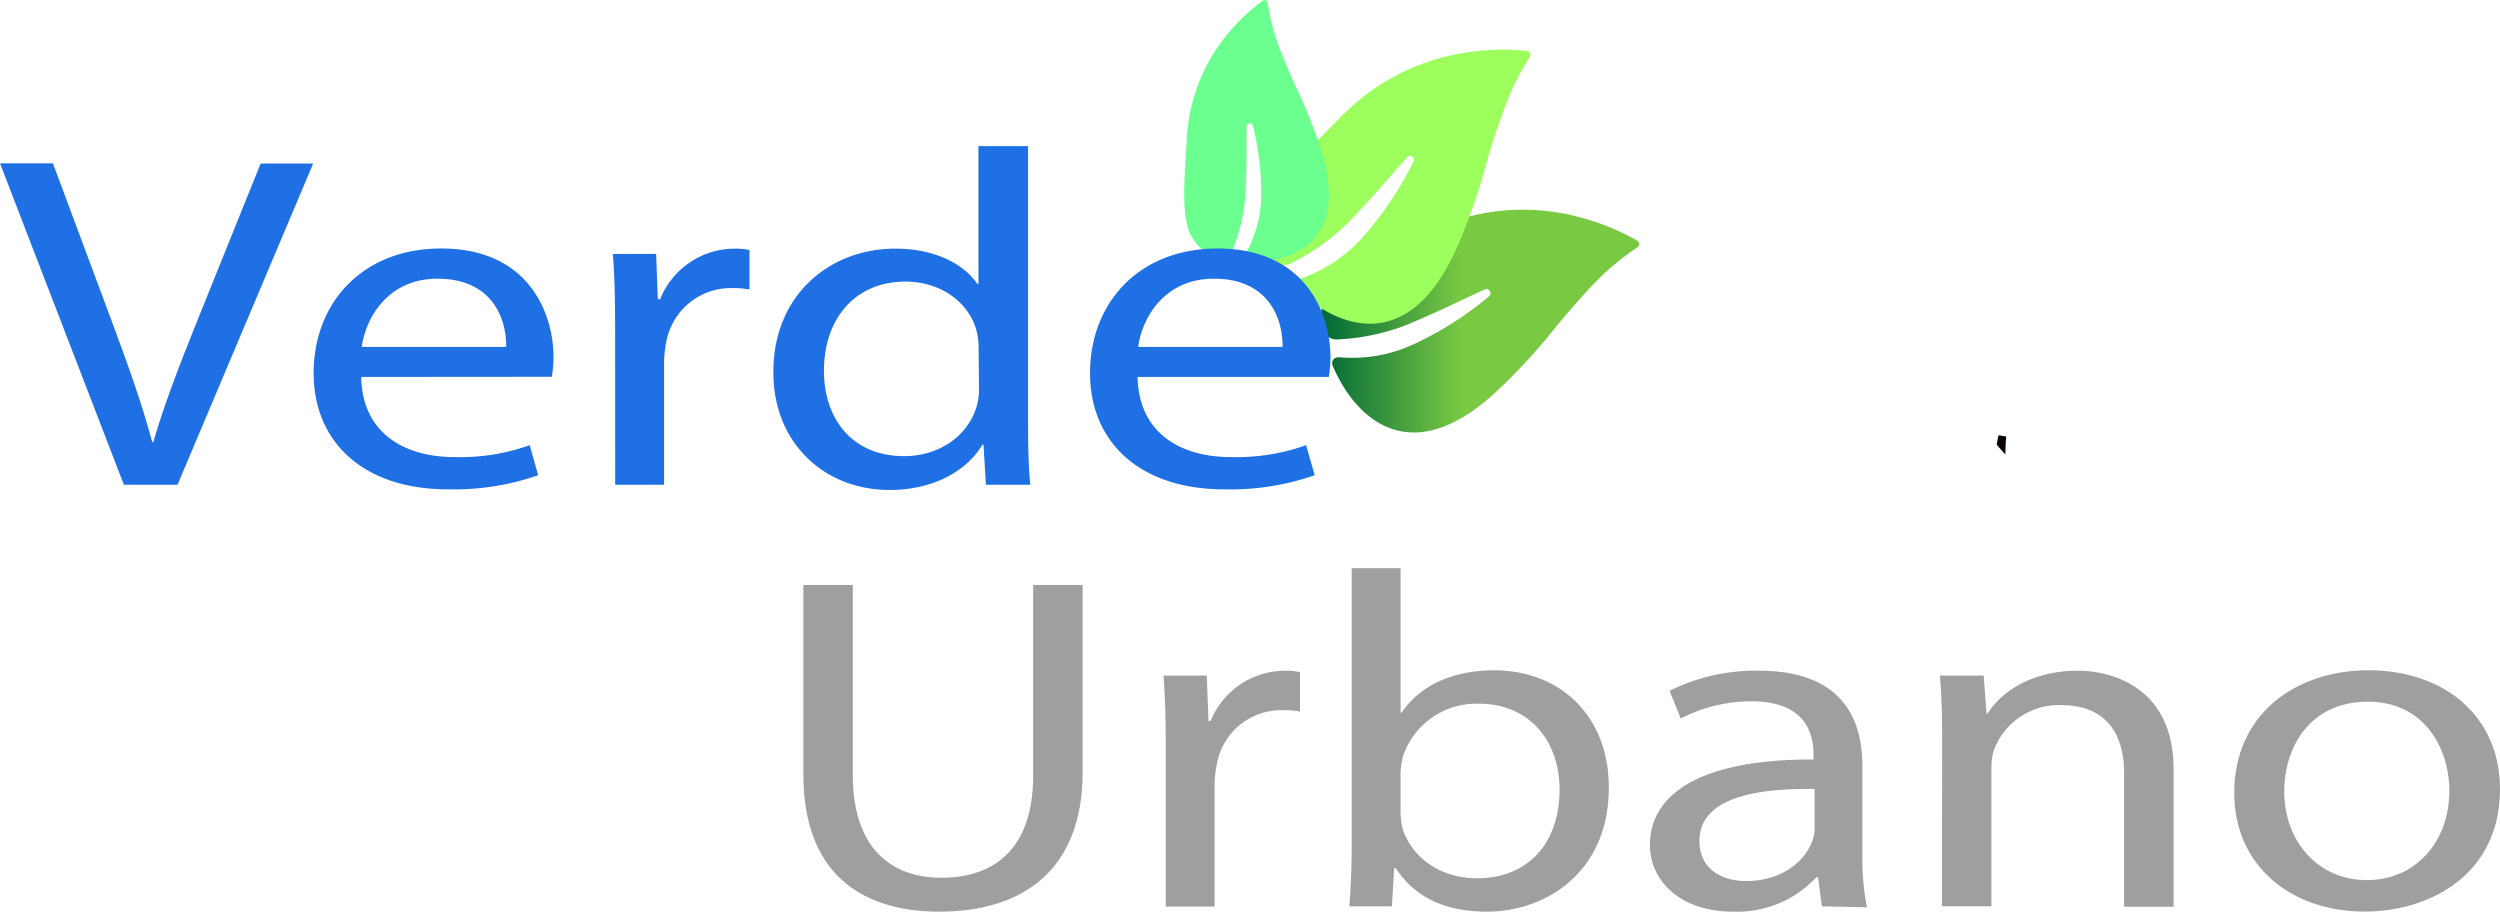 <svg id="Layer_1" data-name="Layer 1" xmlns="http://www.w3.org/2000/svg" xmlns:xlink="http://www.w3.org/1999/xlink" viewBox="0 0 317.01 115.6"><defs><style>.cls-1{fill:url(#linear-gradient);}.cls-2{fill:#9dff5e;}.cls-3{fill:#6aff8f;}.cls-4{fill:none;stroke:#0a0404;stroke-miterlimit:10;}.cls-5{fill:#2070e5;}.cls-6{fill:#9d9fa0;}</style><linearGradient id="linear-gradient" x1="167.8" y1="40.68" x2="208.13" y2="40.68" gradientUnits="userSpaceOnUse"><stop offset="0" stop-color="#006837"/><stop offset="0.44" stop-color="#7ac943"/></linearGradient></defs><title>logo verde urbano</title><path class="cls-1" d="M207.89,31.34a.51.51,0,0,0,0-.88,30.5,30.5,0,0,0-7-2.89,27.71,27.71,0,0,0-17.88,1c-5.85,2.36-9.9,3.92-12.31,5.84a7,7,0,0,0-2.72,7.23A1.89,1.89,0,0,0,169.7,43a27.66,27.66,0,0,0,9.08-1.9c4.77-2,7.83-3.6,9.8-4.45l0,0a.52.52,0,0,1,.54.87l-.24.2a43.11,43.11,0,0,1-9.32,5.88,18.44,18.44,0,0,1-9.32,1.66c-.77-.09-1.23.43-.93,1.14,2.9,6.7,9.85,13.27,20.68,3.24a74.1,74.1,0,0,0,7.61-8.26c2.18-2.62,4.08-4.77,5.7-6.35A32.17,32.17,0,0,1,207.89,31.34Z" transform="translate(-0.29 0.05)"/><path class="cls-2" d="M194.26,7.2a.52.52,0,0,0-.38-.8,29.87,29.87,0,0,0-7.57.2,27.87,27.87,0,0,0-16,8.17c-4.44,4.53-7.54,7.6-9,10.34a7,7,0,0,0,.35,7.73,1.86,1.86,0,0,0,2.18.57A27.94,27.94,0,0,0,171.42,28c3.6-3.73,5.76-6.47,7.23-8l0-.05a.51.51,0,0,1,.84.58l-.15.28a43.23,43.23,0,0,1-6.22,9.17,18.6,18.6,0,0,1-7.9,5.3c-.74.24-1,.9-.4,1.43,5.3,5,14.25,8.17,20.24-5.42a76.11,76.11,0,0,0,3.72-10.66,85.49,85.49,0,0,1,2.73-8.13A31.49,31.49,0,0,1,194.26,7.2Z" transform="translate(-0.29 0.05)"/><path class="cls-3" d="M161.05.3a.4.4,0,0,0-.63-.27,24.64,24.64,0,0,0-4.37,4.11,22.6,22.6,0,0,0-5.26,13.25c-.31,5-.56,8.47,0,10.85a5.38,5.38,0,0,0,4.16,4.37,1.47,1.47,0,0,0,1.57-.81,22.48,22.48,0,0,0,1.69-7.19c.22-4.1.1-6.86.16-8.56V16a.4.4,0,0,1,.79-.1l.06.24a34.81,34.81,0,0,1,1,8.7,15.1,15.1,0,0,1-2,7.29c-.31.53-.11,1,.49,1,5.67.14,12.59-2.69,9.18-13.87a60.63,60.63,0,0,0-3.25-8.25c-1.11-2.45-2-4.54-2.55-6.24A25.67,25.67,0,0,1,161.05.3Z" transform="translate(-0.29 0.05)"/><path class="cls-4" d="M254.11,56.32a1.13,1.13,0,0,1-.1-.13c.06-.32.12-.63.19-.94C254.16,55.6,254.12,56,254.11,56.32Z" transform="translate(-0.29 0.05)"/><path class="cls-5" d="M16,61.42.29,20.66H7l7.48,20.07C16.53,46.24,18.31,51.2,19.59,56h.14c1.36-4.71,3.35-9.85,5.49-15.17l8.12-20.14H40L22.8,61.42Z" transform="translate(-0.29 0.05)"/><path class="cls-5" d="M46.09,47.75c.14,7.2,5.56,10.16,11.83,10.16a26.31,26.31,0,0,0,9.54-1.51l1.07,3.81A32.44,32.44,0,0,1,57.06,62c-10.61,0-17-5.93-17-14.75s6.12-15.79,16.17-15.79c11.26,0,14.25,8.41,14.25,13.79a15.7,15.7,0,0,1-.22,2.48Zm18.38-3.81c.07-3.39-1.64-8.65-8.69-8.65-6.34,0-9.12,5-9.62,8.65Z" transform="translate(-0.29 0.05)"/><path class="cls-5" d="M78.29,41.28c0-3.45-.07-6.41-.29-9.13h5.49l.21,5.74H84a10.2,10.2,0,0,1,9.54-6.41,8,8,0,0,1,1.79.18v5a11.25,11.25,0,0,0-2.14-.18,8.32,8.32,0,0,0-8.41,6.84,12.92,12.92,0,0,0-.28,2.47V61.42h-6.2Z" transform="translate(-0.29 0.05)"/><path class="cls-5" d="M130.65,18.48V53.86c0,2.6.07,5.56.29,7.56h-5.63L125,56.34h-.14c-1.92,3.26-6.13,5.74-11.76,5.74-8.33,0-14.74-6-14.74-14.87-.07-9.74,7.05-15.73,15.46-15.73,5.27,0,8.83,2.12,10.4,4.48h.14V18.48Zm-6.27,25.58a8.24,8.24,0,0,0-.28-2.24c-.93-3.38-4.35-6.16-9-6.16-6.49,0-10.33,4.83-10.33,11.3,0,5.93,3.42,10.83,10.19,10.83,4.2,0,8-2.36,9.19-6.35a8.06,8.06,0,0,0,.28-2.3Z" transform="translate(-0.29 0.05)"/><path class="cls-5" d="M144.54,47.75c.14,7.2,5.56,10.16,11.82,10.16a26.37,26.37,0,0,0,9.55-1.51L167,60.21A32.44,32.44,0,0,1,155.51,62c-10.62,0-17-5.93-17-14.75s6.13-15.79,16.18-15.79C166,31.48,169,39.89,169,45.27a17.32,17.32,0,0,1-.21,2.48Zm18.38-3.81c.07-3.39-1.64-8.65-8.69-8.65-6.34,0-9.12,5-9.62,8.65Z" transform="translate(-0.29 0.05)"/><path class="cls-6" d="M108.43,74.13V98.25c0,9.14,4.78,13,11.19,13,7.12,0,11.68-4,11.68-13V74.13h6.27V97.89c0,12.52-7.76,17.66-18.16,17.66-9.84,0-17.25-4.78-17.25-17.42v-24Z" transform="translate(-0.29 0.05)"/><path class="cls-6" d="M148.11,94.75c0-3.45-.07-6.41-.28-9.13h5.48l.22,5.74h.28A10.2,10.2,0,0,1,163.36,85a8,8,0,0,1,1.78.18v5A11.11,11.11,0,0,0,163,90a8.32,8.32,0,0,0-8.41,6.83,13.13,13.13,0,0,0-.28,2.48v15.6h-6.2Z" transform="translate(-0.29 0.05)"/><path class="cls-6" d="M171.4,114.88c.15-2,.29-5,.29-7.55V72h6.2V90.33H178c2.21-3.26,6.2-5.38,11.76-5.38,8.54,0,14.6,6,14.53,14.94,0,10.46-7.77,15.66-15.46,15.66-5,0-9-1.63-11.54-5.5h-.22l-.28,4.83Zm6.49-11.73a8.73,8.73,0,0,0,.28,1.94c1.21,3.69,4.85,6.23,9.41,6.23,6.55,0,10.47-4.54,10.47-11.25,0-5.87-3.56-10.89-10.26-10.89a9.82,9.82,0,0,0-9.55,6.53,9.2,9.2,0,0,0-.35,2.18Z" transform="translate(-0.29 0.05)"/><path class="cls-6" d="M231.31,114.88l-.49-3.68h-.22a13.73,13.73,0,0,1-10.54,4.35c-7,0-10.55-4.17-10.55-8.41,0-7.07,7.41-10.94,20.74-10.88v-.61c0-2.41-.79-6.77-7.84-6.77a19.5,19.5,0,0,0-9,2.18L212,87.55A24.36,24.36,0,0,1,223.33,85c10.55,0,13.11,6.11,13.11,12v11a35.58,35.58,0,0,0,.57,7ZM230.39,100c-6.84-.12-14.61.9-14.61,6.59,0,3.45,2.71,5.08,5.92,5.08,4.48,0,7.34-2.42,8.33-4.9a4.66,4.66,0,0,0,.36-1.69Z" transform="translate(-0.29 0.05)"/><path class="cls-6" d="M246.56,93.54c0-3-.07-5.5-.29-7.92h5.56l.36,4.83h.14C254,87.67,258,85,263.73,85c4.77,0,12.18,2.42,12.18,12.46v17.47h-6.27V98c0-4.71-2.07-8.64-8-8.64a8.79,8.79,0,0,0-8.41,5.44,6.67,6.67,0,0,0-.42,2.48v17.59h-6.27Z" transform="translate(-0.29 0.05)"/><path class="cls-6" d="M317.3,100c0,10.82-8.84,15.54-17.17,15.54-9.34,0-16.53-5.81-16.53-15.06,0-9.79,7.55-15.54,17.1-15.54C310.6,85,317.3,91.06,317.3,100Zm-27.36.3c0,6.41,4.35,11.25,10.47,11.25s10.47-4.78,10.47-11.37c0-5-2.92-11.25-10.33-11.25S289.94,94.75,289.94,100.31Z" transform="translate(-0.29 0.05)"/></svg>